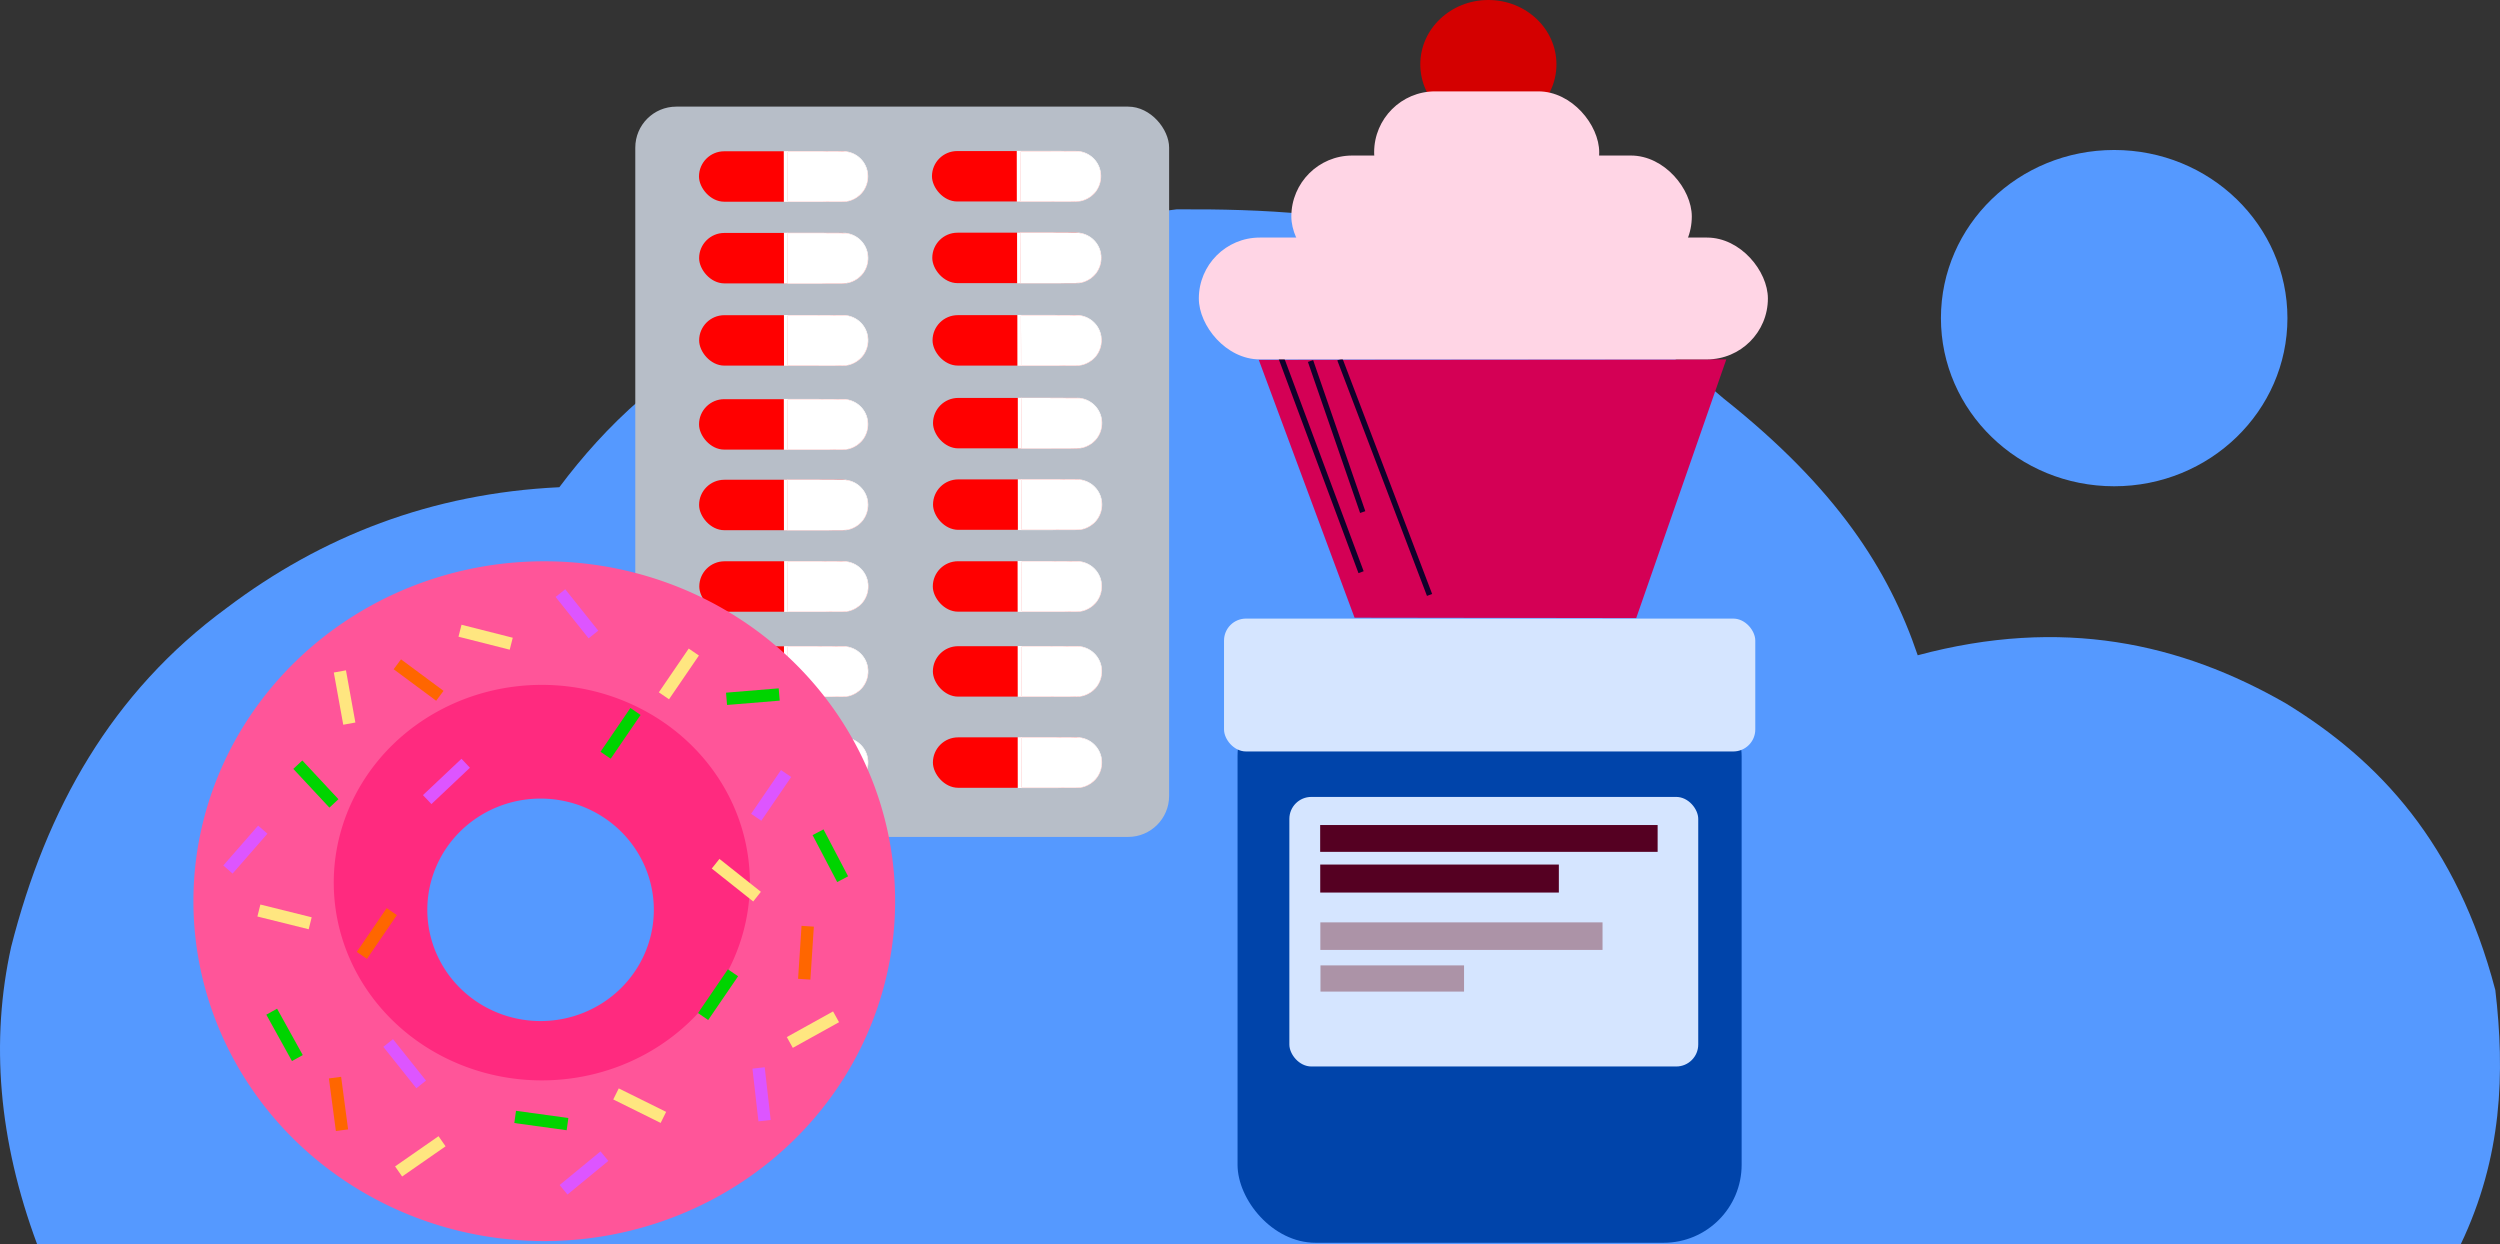 <?xml version="1.0" encoding="UTF-8" standalone="no"?>
<!-- Created with Inkscape (http://www.inkscape.org/) -->

<svg
   width="960.527mm"
   height="478.123mm"
   viewBox="0 0 960.527 478.123"
   version="1.1"
   id="svg5"
   inkscape:export-filename="girly.svg"
   inkscape:export-xdpi="96"
   inkscape:export-ydpi="96"
   inkscape:version="1.2.2 (732a01da63, 2022-12-09)"
   sodipodi:docname="homepage-static.svg"
   xmlns:inkscape="http://www.inkscape.org/namespaces/inkscape"
   xmlns:sodipodi="http://sodipodi.sourceforge.net/DTD/sodipodi-0.dtd"
   xmlns="http://www.w3.org/2000/svg"
   xmlns:svg="http://www.w3.org/2000/svg">
  <rect x="0" y="0" width="960.527" height="478.123" fill="#333333" stroke="none"/>
  <sodipodi:namedview
     id="namedview7"
     pagecolor="#ffffff"
     bordercolor="#000000"
     borderopacity="0.25"
     inkscape:showpageshadow="2"
     inkscape:pageopacity="0.0"
     inkscape:pagecheckerboard="0"
     inkscape:deskcolor="#d1d1d1"
     inkscape:document-units="mm"
     showgrid="false"
     inkscape:zoom="0.125"
     inkscape:cx="6248"
     inkscape:cy="2632"
     inkscape:window-width="1920"
     inkscape:window-height="1009"
     inkscape:window-x="-8"
     inkscape:window-y="-8"
     inkscape:window-maximized="1"
     inkscape:current-layer="layer1"
     showguides="true" />
  <defs
     id="defs2" />
  <g
     inkscape:label="Layer 1"
     inkscape:groupmode="layer"
     id="layer1"
     transform="translate(-1501.148,-362.154)">
    <path
       style="fill:#5599ff;fill-opacity:1;stroke:none;stroke-width:18.095"
       d="m 2446.564,840.277 -931.132,-0.019 c -14.932,-40.189 -17.965,-78.241 -9.997,-114.319 13.468,-52.987 38.533,-97.732 82.775,-130.183 36.536,-27.593 78.65,-44.057 127.838,-46.405 35.324,-47.043 90.828,-88.8 237.16,-106.764 66.543,-0.38 134.124,6.506 210.169,72.674 43.45,34.489 63.496,65.924 74.576,98.66 55.461,-14.876 101.038,-4.709 141.469,18.499 35.812,21.927 65.64,53.687 80.452,110.112 3.734,31.858 2.716,64.137 -13.31,97.746 z"
       id="path87972"
       sodipodi:nodetypes="ccccccccccc"
       inkscape:export-filename="homepage-static.png"
       inkscape:export-xdpi="96"
       inkscape:export-ydpi="96" />
    <ellipse
       style="fill:#5599ff;stroke:none;stroke-width:0.989"
       id="path1686"
       cx="2313.439"
       cy="484.381"
       rx="66.566"
       ry="64.6"
       inkscape:export-filename="insu-learn\src\assets\backgrounds\homepage-static.svg"
       inkscape:export-xdpi="96"
       inkscape:export-ydpi="96" />
    <rect
       style="fill:#0044aa;stroke:none;stroke-width:4.419"
       id="rect1898"
       width="193.678"
       height="216.953"
       x="1976.628"
       y="622.692"
       ry="29.984" />
    <rect
       style="fill:#d5e5ff;stroke:none;stroke-width:3.713"
       id="rect2155"
       width="204.113"
       height="51.048"
       x="1971.431"
       y="599.825"
       ry="8.443" />
    <rect
       style="fill:#d5e5ff;stroke:none;stroke-width:3.953"
       id="rect2211"
       width="157.095"
       height="103.568"
       x="1996.534"
       y="668.34"
       ry="8.443" />
    <rect
       style="fill:#550022;stroke:none;stroke-width:3.953"
       id="rect2213"
       width="129.657"
       height="10.308"
       x="2008.37"
       y="679.139"
       ry="0" />
    <rect
       style="fill:#550022;stroke:none;stroke-width:3.953"
       id="rect2267"
       width="91.681"
       height="10.759"
       x="2008.393"
       y="694.325" />
    <rect
       style="fill:#ac93a7;stroke:none;stroke-width:3.953"
       id="rect2269"
       width="108.42"
       height="10.586"
       x="2008.44"
       y="716.538" />
    <rect
       style="fill:#ac93a7;stroke:none;stroke-width:3.854"
       id="rect2323"
       width="55.161"
       height="10.065"
       x="2008.488"
       y="733.067" />
    <rect
       style="fill:#b7bec8;stroke:none;stroke-width:3.537"
       id="rect2334"
       width="205.101"
       height="280.583"
       x="1745.233"
       y="403.123"
       ry="15.746" />
    <rect
       style="fill:#ff0000;stroke:none;stroke-width:1.467"
       id="rect2754"
       width="64.898"
       height="19.376"
       x="1769.706"
       y="420.278"
       ry="9.688" />
    <path
       style="fill:#ffffff;stroke:#ffffff;stroke-width:1.381"
       d="m 1802.974,420.197 0.026,19.553"
       id="path3006" />
    <path
       style="fill:#ffffff;stroke:#ffffff;stroke-width:0.248"
       d="m 1803.718,434.293 c 0,-2.937 -0.014,-7.283 -0.032,-9.657 l -0.032,-4.317 h 10.968 c 7.354,0 11.101,0.017 11.373,0.05 2.523,0.31 4.816,1.558 6.39,3.477 2.842,3.466 2.924,8.422 0.197,11.993 -1.342,1.757 -3.411,3.076 -5.575,3.555 -1.105,0.244 -0.854,0.24 -12.473,0.24 h -10.816 z"
       id="path3131" />
    <rect
       style="fill:#ff0000;stroke:none;stroke-width:1.467"
       id="rect2754-5"
       width="64.898"
       height="19.376"
       x="1769.756"
       y="451.656"
       ry="9.688" />
    <path
       style="fill:#ffffff;stroke:#ffffff;stroke-width:1.381"
       d="m 1803.024,451.574 0.026,19.553"
       id="path3006-4" />
    <path
       style="fill:#ffffff;stroke:#ffffff;stroke-width:0.248"
       d="m 1803.768,465.67 c 0,-2.937 -0.014,-7.283 -0.032,-9.657 l -0.032,-4.317 h 10.968 c 7.353,0 11.101,0.017 11.373,0.05 2.523,0.31 4.816,1.558 6.39,3.477 2.842,3.466 2.924,8.422 0.197,11.993 -1.342,1.757 -3.411,3.076 -5.575,3.555 -1.105,0.244 -0.854,0.24 -12.473,0.24 h -10.815 z"
       id="path3131-3" />
    <rect
       style="fill:#ff0000;stroke:none;stroke-width:1.467"
       id="rect2754-3"
       width="64.898"
       height="19.376"
       x="1859.221"
       y="420.193"
       ry="9.688" />
    <path
       style="fill:#ffffff;stroke:#ffffff;stroke-width:1.381"
       d="m 1892.489,420.112 0.026,19.553"
       id="path3006-0" />
    <path
       style="fill:#ffffff;stroke:#ffffff;stroke-width:0.248"
       d="m 1893.233,434.208 c 0,-2.937 -0.014,-7.283 -0.032,-9.657 l -0.032,-4.317 h 10.968 c 7.353,0 11.101,0.017 11.373,0.05 2.523,0.31 4.816,1.558 6.39,3.477 2.842,3.466 2.924,8.422 0.197,11.993 -1.342,1.757 -3.41,3.076 -5.575,3.555 -1.105,0.244 -0.854,0.24 -12.473,0.24 h -10.815 z"
       id="path3131-8" />
    <rect
       style="fill:#ff0000;stroke:none;stroke-width:1.467"
       id="rect2754-50"
       width="64.898"
       height="19.376"
       x="1859.341"
       y="451.559"
       ry="9.688" />
    <path
       style="fill:#ffffff;stroke:#ffffff;stroke-width:1.381"
       d="m 1892.608,451.477 0.026,19.553"
       id="path3006-6" />
    <path
       style="fill:#ffffff;stroke:#ffffff;stroke-width:0.248"
       d="m 1893.352,465.573 c 0,-2.937 -0.014,-7.283 -0.032,-9.657 l -0.032,-4.317 h 10.968 c 7.353,0 11.101,0.017 11.373,0.05 2.523,0.31 4.816,1.558 6.39,3.477 2.842,3.466 2.924,8.422 0.197,11.993 -1.342,1.757 -3.41,3.076 -5.575,3.555 -1.105,0.244 -0.854,0.24 -12.473,0.24 h -10.815 z"
       id="path3131-9" />
    <rect
       style="fill:#ff0000;stroke:none;stroke-width:1.467"
       id="rect2754-0"
       width="64.898"
       height="19.376"
       x="1859.443"
       y="483.241"
       ry="9.688" />
    <path
       style="fill:#ffffff;stroke:#ffffff;stroke-width:1.381"
       d="m 1892.711,483.16 0.026,19.553"
       id="path3006-02" />
    <path
       style="fill:#ffffff;stroke:#ffffff;stroke-width:0.248"
       d="m 1893.455,497.256 c 0,-2.937 -0.014,-7.283 -0.032,-9.657 l -0.032,-4.317 h 10.968 c 7.353,0 11.101,0.017 11.373,0.05 2.523,0.31 4.816,1.558 6.39,3.477 2.842,3.466 2.924,8.422 0.197,11.993 -1.342,1.757 -3.411,3.076 -5.575,3.555 -1.105,0.244 -0.854,0.24 -12.473,0.24 h -10.815 z"
       id="path3131-1" />
    <rect
       style="fill:#ff0000;stroke:none;stroke-width:1.467"
       id="rect2754-6"
       width="64.898"
       height="19.376"
       x="1859.621"
       y="515.042"
       ry="9.688" />
    <path
       style="fill:#ffffff;stroke:#ffffff;stroke-width:1.381"
       d="m 1892.889,514.96 0.026,19.553"
       id="path3006-7" />
    <path
       style="fill:#ffffff;stroke:#ffffff;stroke-width:0.248"
       d="m 1893.633,529.056 c 0,-2.937 -0.014,-7.283 -0.032,-9.657 l -0.032,-4.317 h 10.968 c 7.354,0 11.101,0.017 11.373,0.05 2.523,0.31 4.816,1.558 6.39,3.477 2.842,3.466 2.924,8.422 0.197,11.993 -1.342,1.757 -3.411,3.076 -5.575,3.555 -1.105,0.244 -0.854,0.24 -12.473,0.24 h -10.815 z"
       id="path3131-2" />
    <rect
       style="fill:#ff0000;stroke:none;stroke-width:1.467"
       id="rect2754-34"
       width="64.898"
       height="19.376"
       x="1859.625"
       y="546.346"
       ry="9.688" />
    <path
       style="fill:#ffffff;stroke:#ffffff;stroke-width:1.381"
       d="m 1892.893,546.264 0.026,19.553"
       id="path3006-2" />
    <path
       style="fill:#ffffff;stroke:#ffffff;stroke-width:0.248"
       d="m 1893.637,560.361 c 0,-2.937 -0.014,-7.283 -0.032,-9.657 l -0.032,-4.317 h 10.968 c 7.353,0 11.101,0.017 11.373,0.05 2.523,0.31 4.816,1.558 6.39,3.477 2.842,3.466 2.924,8.422 0.197,11.993 -1.342,1.757 -3.411,3.076 -5.575,3.555 -1.105,0.244 -0.854,0.24 -12.473,0.24 h -10.816 z"
       id="path3131-33" />
    <rect
       style="fill:#ff0000;stroke:none;stroke-width:1.467"
       id="rect2754-8"
       width="64.898"
       height="19.376"
       x="1859.541"
       y="577.789"
       ry="9.688" />
    <path
       style="fill:#ffffff;stroke:#ffffff;stroke-width:1.381"
       d="m 1892.809,577.707 0.026,19.553"
       id="path3006-46" />
    <path
       style="fill:#ffffff;stroke:#ffffff;stroke-width:0.248"
       d="m 1893.553,591.803 c 0,-2.937 -0.014,-7.283 -0.032,-9.657 l -0.032,-4.317 h 10.968 c 7.353,0 11.101,0.017 11.373,0.05 2.523,0.31 4.816,1.558 6.39,3.477 2.842,3.466 2.924,8.422 0.197,11.993 -1.342,1.757 -3.411,3.076 -5.575,3.555 -1.105,0.244 -0.854,0.24 -12.473,0.24 h -10.816 z"
       id="path3131-31" />
    <rect
       style="fill:#ff0000;stroke:none;stroke-width:1.467"
       id="rect2754-7"
       width="64.898"
       height="19.376"
       x="1859.581"
       y="645.453"
       ry="9.688" />
    <path
       style="fill:#ffffff;stroke:#ffffff;stroke-width:1.381"
       d="m 1892.849,645.372 0.026,19.553"
       id="path3006-44" />
    <path
       style="fill:#ffffff;stroke:#ffffff;stroke-width:0.248"
       d="m 1893.593,659.468 c 0,-2.937 -0.015,-7.283 -0.032,-9.657 l -0.032,-4.317 h 10.968 c 7.353,0 11.101,0.017 11.373,0.05 2.523,0.31 4.816,1.558 6.39,3.477 2.842,3.466 2.924,8.422 0.197,11.993 -1.342,1.757 -3.411,3.076 -5.575,3.555 -1.105,0.244 -0.854,0.24 -12.473,0.24 h -10.815 z"
       id="path3131-6" />
    <rect
       style="fill:#ff0000;stroke:none;stroke-width:1.467"
       id="rect2754-86"
       width="64.898"
       height="19.376"
       x="1859.569"
       y="610.428"
       ry="9.688" />
    <path
       style="fill:#ffffff;stroke:#ffffff;stroke-width:1.381"
       d="m 1892.837,610.346 0.026,19.553"
       id="path3006-21" />
    <path
       style="fill:#ffffff;stroke:#ffffff;stroke-width:0.248"
       d="m 1893.581,624.442 c 0,-2.937 -0.014,-7.283 -0.032,-9.657 l -0.032,-4.317 h 10.968 c 7.353,0 11.101,0.017 11.373,0.05 2.523,0.31 4.816,1.558 6.39,3.477 2.842,3.466 2.924,8.422 0.197,11.993 -1.341,1.757 -3.41,3.076 -5.575,3.555 -1.105,0.244 -0.854,0.24 -12.473,0.24 h -10.815 z"
       id="path3131-5" />
    <rect
       style="fill:#ff0000;stroke:none;stroke-width:1.467"
       id="rect2754-06"
       width="64.898"
       height="19.376"
       x="1769.765"
       y="483.253"
       ry="9.688" />
    <path
       style="fill:#ffffff;stroke:#ffffff;stroke-width:1.381"
       d="m 1803.033,483.171 0.026,19.553"
       id="path3006-20" />
    <path
       style="fill:#ffffff;stroke:#ffffff;stroke-width:0.248"
       d="m 1803.777,497.267 c 0,-2.937 -0.014,-7.283 -0.032,-9.657 l -0.032,-4.317 h 10.968 c 7.354,0 11.101,0.017 11.373,0.05 2.523,0.31 4.816,1.558 6.39,3.477 2.842,3.466 2.924,8.422 0.197,11.993 -1.342,1.757 -3.411,3.076 -5.575,3.555 -1.105,0.244 -0.854,0.24 -12.473,0.24 h -10.815 z"
       id="path3131-0" />
    <rect
       style="fill:#ff0000;stroke:none;stroke-width:1.467"
       id="rect2754-58"
       width="64.898"
       height="19.376"
       x="1769.743"
       y="546.485"
       ry="9.688" />
    <path
       style="fill:#ffffff;stroke:#ffffff;stroke-width:1.381"
       d="m 1803.011,546.403 0.026,19.553"
       id="path3006-29" />
    <path
       style="fill:#ffffff;stroke:#ffffff;stroke-width:0.248"
       d="m 1803.755,560.5 c 0,-2.937 -0.014,-7.283 -0.032,-9.657 l -0.032,-4.317 h 10.968 c 7.353,0 11.101,0.017 11.373,0.05 2.523,0.31 4.816,1.558 6.39,3.477 2.842,3.466 2.924,8.422 0.197,11.993 -1.342,1.757 -3.411,3.076 -5.575,3.555 -1.105,0.244 -0.854,0.24 -12.473,0.24 h -10.815 z"
       id="path3131-11" />
    <rect
       style="fill:#ff0000;stroke:none;stroke-width:1.467"
       id="rect2754-64"
       width="64.898"
       height="19.376"
       x="1769.824"
       y="577.808"
       ry="9.688" />
    <path
       style="fill:#ffffff;stroke:#ffffff;stroke-width:1.381"
       d="m 1803.092,577.726 0.026,19.553"
       id="path3006-65" />
    <path
       style="fill:#ffffff;stroke:#ffffff;stroke-width:0.248"
       d="m 1803.836,591.822 c 0,-2.937 -0.014,-7.283 -0.032,-9.657 l -0.032,-4.317 h 10.968 c 7.353,0 11.101,0.017 11.373,0.05 2.523,0.31 4.816,1.558 6.39,3.477 2.842,3.466 2.924,8.422 0.197,11.993 -1.342,1.757 -3.41,3.076 -5.575,3.555 -1.105,0.244 -0.854,0.24 -12.473,0.24 h -10.815 z"
       id="path3131-4" />
    <rect
       style="fill:#ff0000;stroke:none;stroke-width:1.467"
       id="rect2754-1"
       width="64.898"
       height="19.376"
       x="1769.77"
       y="645.457"
       ry="9.688" />
    <path
       style="fill:#ffffff;stroke:#ffffff;stroke-width:1.381"
       d="m 1803.038,645.375 0.026,19.553"
       id="path3006-468" />
    <path
       style="fill:#ffffff;stroke:#ffffff;stroke-width:0.248"
       d="m 1803.782,659.472 c 0,-2.937 -0.014,-7.283 -0.032,-9.657 l -0.032,-4.317 h 10.968 c 7.353,0 11.101,0.017 11.373,0.05 2.523,0.31 4.816,1.558 6.39,3.477 2.842,3.466 2.924,8.422 0.197,11.993 -1.342,1.757 -3.411,3.076 -5.575,3.555 -1.105,0.244 -0.854,0.24 -12.473,0.24 h -10.815 z"
       id="path3131-318" />
    <rect
       style="fill:#ff0000;stroke:none;stroke-width:1.467"
       id="rect2754-55"
       width="64.898"
       height="19.376"
       x="1769.778"
       y="610.474"
       ry="9.688" />
    <path
       style="fill:#ffffff;stroke:#ffffff;stroke-width:1.381"
       d="m 1803.046,610.392 0.026,19.553"
       id="path3006-45" />
    <path
       style="fill:#ffffff;stroke:#ffffff;stroke-width:0.248"
       d="m 1803.79,624.488 c 0,-2.937 -0.014,-7.283 -0.032,-9.657 l -0.032,-4.317 h 10.968 c 7.353,0 11.101,0.017 11.373,0.05 2.523,0.31 4.816,1.558 6.39,3.477 2.842,3.466 2.924,8.422 0.197,11.993 -1.342,1.757 -3.411,3.076 -5.575,3.555 -1.105,0.244 -0.854,0.24 -12.473,0.24 h -10.815 z"
       id="path3131-14" />
    <rect
       style="fill:#ff0000;stroke:none;stroke-width:1.467"
       id="rect2754-9"
       width="64.898"
       height="19.376"
       x="1769.721"
       y="515.52"
       ry="9.688" />
    <path
       style="fill:#ffffff;stroke:#ffffff;stroke-width:1.381"
       d="m 1802.988,515.438 0.026,19.553"
       id="path3006-5" />
    <path
       style="fill:#ffffff;stroke:#ffffff;stroke-width:0.248"
       d="m 1803.732,529.534 c 0,-2.937 -0.014,-7.283 -0.032,-9.657 l -0.032,-4.317 h 10.968 c 7.354,0 11.101,0.017 11.373,0.05 2.523,0.31 4.816,1.558 6.39,3.477 2.842,3.466 2.924,8.422 0.197,11.993 -1.342,1.757 -3.41,3.076 -5.575,3.555 -1.105,0.244 -0.854,0.24 -12.473,0.24 h -10.815 z"
       id="path3131-95" />
    <path
       style="fill:#ff5599;stroke:none;stroke-width:3.49"
       id="path5369"
       sodipodi:type="arc"
       sodipodi:cx="1710.2618"
       sodipodi:cy="708.39313"
       sodipodi:rx="134.80403"
       sodipodi:ry="130.58968"
       sodipodi:start="0"
       sodipodi:end="6.2831824"
       sodipodi:arc-type="slice"
       d="m 1845.066,708.393 a 134.804,130.59 0 0 1 -134.804,130.59 134.804,130.59 0 0 1 -134.804,-130.589 134.804,130.59 0 0 1 134.804,-130.59 134.804,130.59 0 0 1 134.804,130.589 l -134.804,3.8e-4 z" />
    <path
       style="fill:#ff2a7f;stroke:none;stroke-width:4.705"
       id="path6103"
       sodipodi:type="arc"
       sodipodi:cx="1709.3157"
       sodipodi:cy="701.27008"
       sodipodi:rx="79.936432"
       sodipodi:ry="75.979454"
       sodipodi:start="0"
       sodipodi:end="6.2831824"
       sodipodi:arc-type="slice"
       d="m 1789.252,701.27 a 79.936,75.979 0 0 1 -79.936,75.979 79.936,75.979 0 0 1 -79.936,-75.979 79.936,75.979 0 0 1 79.936,-75.98 79.936,75.979 0 0 1 79.937,75.979 l -79.936,2.2e-4 z" />
    <path
       style="fill:#5599ff;stroke:none;stroke-width:3.49"
       id="path5373"
       sodipodi:type="arc"
       sodipodi:cx="1708.8435"
       sodipodi:cy="711.71729"
       sodipodi:rx="43.515694"
       sodipodi:ry="42.738445"
       sodipodi:start="0"
       sodipodi:end="6.2831824"
       sodipodi:arc-type="slice"
       d="m 1752.359,711.717 a 43.516,42.738 0 0 1 -43.516,42.738 43.516,42.738 0 0 1 -43.516,-42.738 43.516,42.738 0 0 1 43.516,-42.739 43.516,42.738 0 0 1 43.516,42.738 l -43.516,1.3e-4 z" />
    <path
       style="fill:#d42aff;stroke:#dd55ff;stroke-width:4.739"
       d="m 1733.375,806.359 c -15.706,12.917 -15.706,12.917 -15.706,12.917"
       id="path7113-5" />
    <path
       style="fill:#d42aff;stroke:#dd55ff;stroke-width:4.739"
       d="m 1602.11,680.914 c -13.385,15.327 -13.385,15.327 -13.385,15.327"
       id="path7113-4" />
    <path
       style="fill:#d42aff;stroke:#dd55ff;stroke-width:4.739"
       d="m 1680.074,655.406 c -14.793,13.962 -14.793,13.962 -14.793,13.962"
       id="path7113-54" />
    <path
       style="fill:#d42aff;stroke:#dd55ff;stroke-width:4.739"
       d="m 1716.463,590.024 c 12.686,15.915 12.686,15.915 12.686,15.915"
       id="path7113" />
    <path
       style="fill:#d42aff;stroke:#dd55ff;stroke-width:4.739"
       d="m 1803.172,659.354 c -11.484,16.809 -11.484,16.809 -11.484,16.809"
       id="path7113-1" />
    <path
       style="fill:#ffe680;stroke:#ffe680;stroke-width:4.739"
       d="m 1767.72,612.68 c -11.484,16.809 -11.484,16.809 -11.484,16.809"
       id="path7113-1-9" />
    <path
       style="fill:#ffe680;stroke:#ffe680;stroke-width:4.739"
       d="m 1792.013,706.654 c -15.923,-12.647 -15.923,-12.647 -15.923,-12.647"
       id="path7113-1-9-8" />
    <path
       style="fill:#ffe680;stroke:#ffe680;stroke-width:4.739"
       d="m 1737.823,782.453 c 18.208,9.019 18.208,9.019 18.208,9.019"
       id="path7113-1-9-9" />
    <path
       style="fill:#ffe680;stroke:#ffe680;stroke-width:4.739"
       d="m 1822.37,752.821 c -17.771,9.857 -17.771,9.857 -17.771,9.857"
       id="path7113-1-9-7" />
    <path
       style="fill:#ffe680;stroke:#ffe680;stroke-width:4.739"
       d="m 1670.988,800.635 c -16.69,11.607 -16.69,11.607 -16.69,11.607"
       id="path7113-1-9-99" />
    <path
       style="fill:#ffe680;stroke:#ffe680;stroke-width:4.739"
       d="m 1600.614,711.984 c 19.708,4.898 19.708,4.898 19.708,4.898"
       id="path7113-1-9-1" />
    <path
       style="fill:#ffe680;stroke:#ffe680;stroke-width:4.739"
       d="m 1631.734,620.123 c 3.623,20.057 3.623,20.057 3.623,20.057"
       id="path7113-1-9-4" />
    <path
       style="fill:#ffe680;stroke:#ffe680;stroke-width:4.739"
       d="m 1697.571,609.477 c -19.685,-4.99 -19.685,-4.99 -19.685,-4.99"
       id="path7113-1-9-15" />
    <path
       style="fill:#00aa00;stroke:#00d400;stroke-width:4.739"
       d="m 1615.399,768.673 c -9.862,-17.817 -9.862,-17.817 -9.862,-17.817"
       id="path7113-1-9-996" />
    <path
       style="fill:#00aa00;stroke:#00d400;stroke-width:4.739"
       d="m 1815.444,681.91 c 9.459,18.037 9.459,18.037 9.459,18.037"
       id="path7113-1-9-996-2" />
    <path
       style="fill:#00aa00;stroke:#00d400;stroke-width:4.739"
       d="m 1780.29,630.649 c 20.235,-1.668 20.235,-1.668 20.235,-1.668"
       id="path7113-1-9-996-9" />
    <path
       style="fill:#00aa00;stroke:#00d400;stroke-width:4.739"
       d="m 1745.311,635.514 c -11.484,16.809 -11.484,16.809 -11.484,16.809"
       id="path7113-1-9-996-83" />
    <path
       style="fill:#00aa00;stroke:#00d400;stroke-width:4.739"
       d="m 1629.445,670.835 c -13.874,-14.882 -13.874,-14.882 -13.874,-14.882"
       id="path7113-1-9-996-23" />
    <path
       style="fill:#00aa00;stroke:#ff6600;stroke-width:4.739"
       d="m 1651.663,712.408 c -11.484,16.809 -11.484,16.809 -11.484,16.809"
       id="path7113-1-9-996-6" />
    <path
       style="fill:#00aa00;stroke:#ff6600;stroke-width:4.739"
       d="m 1629.866,776.188 c 2.677,20.206 2.677,20.206 2.677,20.206"
       id="path7113-1-9-996-6-5" />
    <path
       style="fill:#00aa00;stroke:#ff6600;stroke-width:4.739"
       d="m 1811.472,718.03 c -1.327,20.34 -1.327,20.34 -1.327,20.34"
       id="path7113-1-9-996-6-3" />
    <path
       style="fill:#00aa00;stroke:#ff6600;stroke-width:4.739"
       d="m 1653.809,617.381 c 16.332,12.109 16.332,12.109 16.332,12.109"
       id="path7113-1-9-996-6-1" />
    <path
       style="fill:#00aa00;stroke:#00d400;stroke-width:4.739"
       d="m 1719.191,794.055 c -20.115,-2.768 -20.115,-2.768 -20.115,-2.768"
       id="path7113-1-9-996-8" />
    <path
       style="fill:#00aa00;stroke:#00d400;stroke-width:4.739"
       d="m 1782.771,735.913 c -11.484,16.809 -11.484,16.809 -11.484,16.809"
       id="path7113-1-9-996-4" />
    <path
       style="fill:#d42aff;stroke:#dd55ff;stroke-width:4.739"
       d="m 1792.602,772.471 c 2.3,20.252 2.3,20.252 2.3,20.252"
       id="path7113-2" />
    <path
       style="fill:#d42aff;stroke:#dd55ff;stroke-width:4.739"
       d="m 1650.28,762.888 c 12.686,15.915 12.686,15.915 12.686,15.915"
       id="path7113-9" />
    <path
       style="fill:#d40055;stroke:none;stroke-width:2.119"
       d="m 1984.775,500.394 36.805,99.078 108.222,0.156 34.612,-99.39 z"
       id="path8471"
       sodipodi:nodetypes="ccccc" />
    <path
       style="fill:#d40055;stroke:#11002b;stroke-width:2.119"
       d="m 1993.389,499.614 30.697,82.383"
       id="path8529" />
    <path
       style="fill:#d40055;stroke:#11002b;stroke-width:2.119"
       d="m 2004.666,500.863 20.047,58.042"
       id="path8531" />
    <path
       style="fill:#d40055;stroke:#11002b;stroke-width:2.119"
       d="m 2015.942,500.238 34.456,90.496"
       id="path8533" />
    <rect
       style="fill:#ffd5e5;stroke:none;stroke-width:2.436"
       id="rect8587"
       width="218.637"
       height="46.808"
       x="1961.753"
       y="453.43"
       ry="23.404" />
    <rect
       style="fill:#ffd5e5;stroke:none;stroke-width:2.044"
       id="rect8587-5"
       width="153.862"
       height="46.808"
       x="1997.295"
       y="421.912"
       ry="23.404" />
    <ellipse
       style="fill:#d40000;stroke:none;stroke-width:1.959"
       id="path8928"
       cx="2072.995"
       cy="386.884"
       rx="26.155"
       ry="24.73" />
    <rect
       style="fill:#ffd5e5;stroke:none;stroke-width:1.532"
       id="rect8587-5-6"
       width="86.474"
       height="46.808"
       x="2029.109"
       y="397.26"
       ry="23.404" />
  </g>
</svg>
